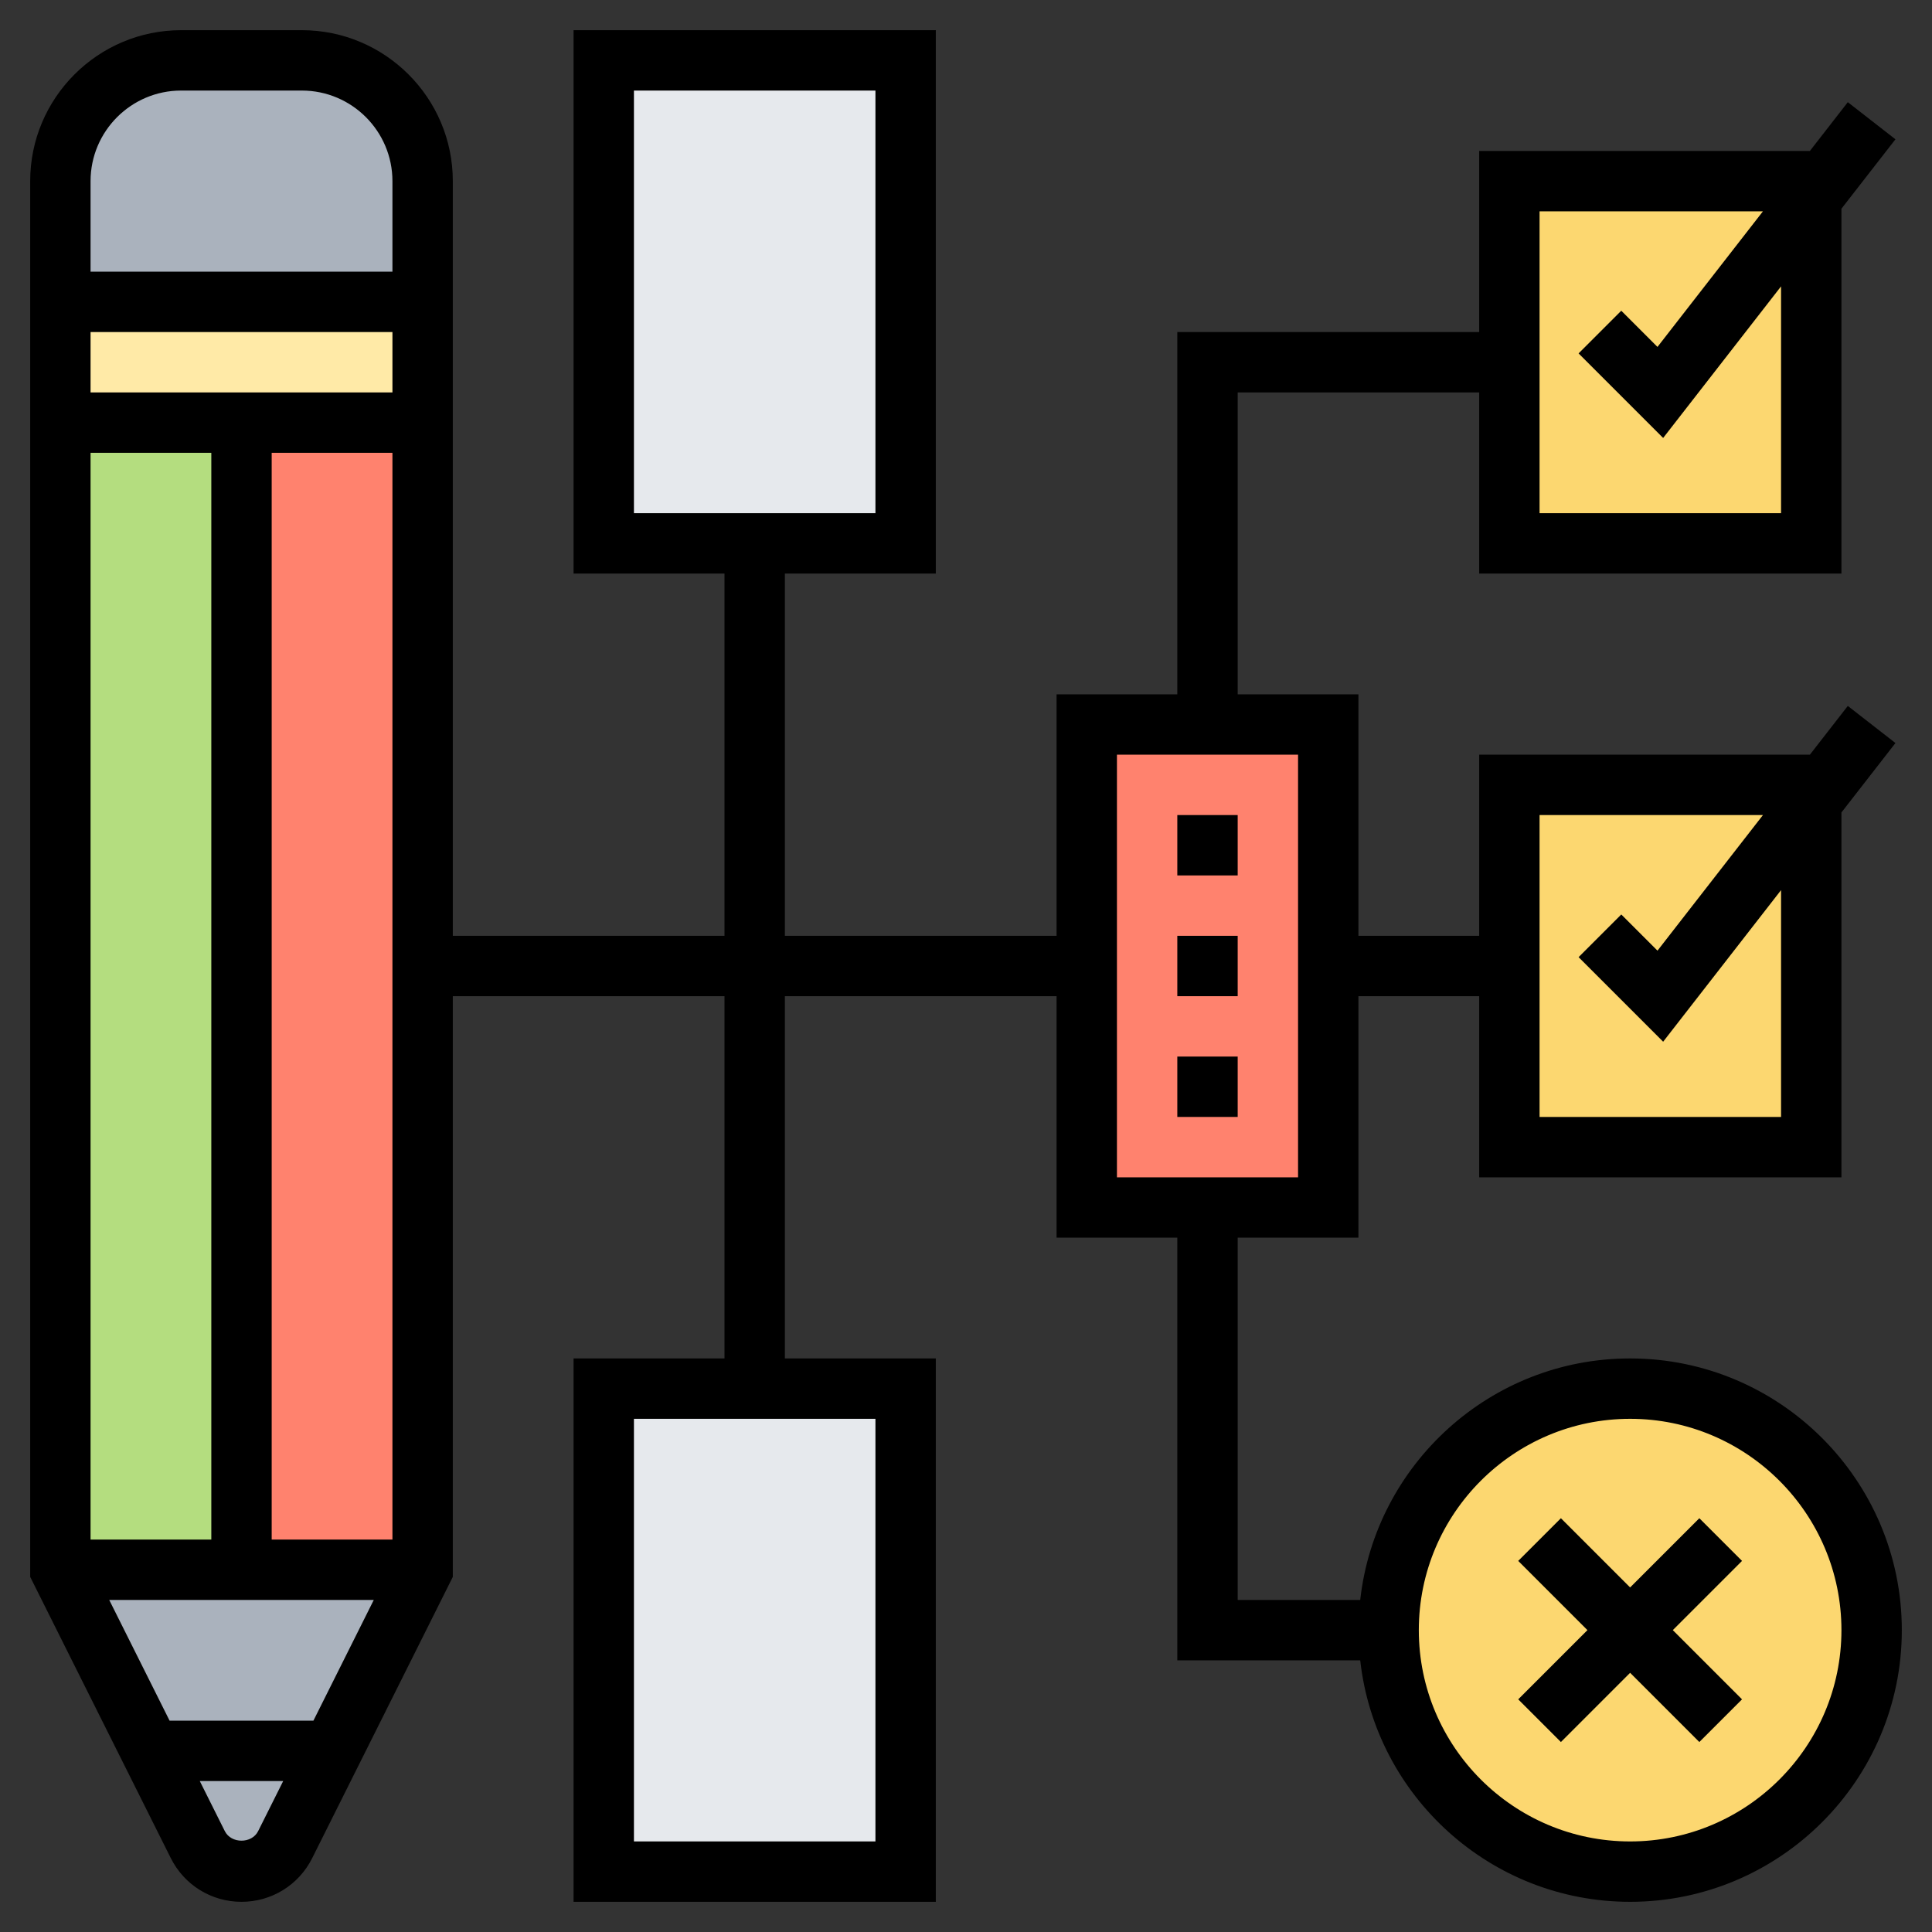 <svg id="_x33_0" enable-background="new 0 0 64 64" height="512" viewBox="0 0 64 64" width="512" xmlns="http://www.w3.org/2000/svg"><rect x="0" y="0" width="64" height="64" fill="#333333" stroke="none"/><g><g><g><path d="m30 46v16h-10v-16h5z" fill="#e6e9ed"/></g><g><path d="m30 2v16h-5-5v-16z" fill="#e6e9ed"/></g><g><path d="m40 24h4v8 8h-4-4v-8-8z" fill="#ff826e"/></g><g><path d="m60 6.57v11.43h-10v-6-6h10z" fill="#fcd770"/></g><g><path d="m60 26.57v11.43h-10v-6-6h10z" fill="#fcd770"/></g><g><circle cx="54" cy="54" fill="#fcd770" r="8"/></g><g><path d="m2 14h6v38h-6z" fill="#b4dd7f"/></g><g><path d="m14 32v20h-6v-38h6z" fill="#ff826e"/></g><g><path d="m14 6v4h-12v-4c0-2.21 1.79-4 4-4h4c2.21 0 4 1.79 4 4z" fill="#aab2bd"/></g><g><path d="m14 10v4h-6-6v-4z" fill="#ffeaa7"/></g><g><path d="m11 58-1.55 3.11c-.28.54-.84.89-1.45.89s-1.17-.35-1.45-.89l-1.55-3.11z" fill="#aab2bd"/></g><g><path d="m14 52-3 6h-6l-3-6h6z" fill="#aab2bd"/></g></g><g><path d="m56.293 50.293-2.293 2.293-2.293-2.293-1.414 1.414 2.293 2.293-2.293 2.293 1.414 1.414 2.293-2.293 2.293 2.293 1.414-1.414-2.293-2.293 2.293-2.293z"/><path d="m54 45c-4.625 0-8.442 3.507-8.941 8h-4.059v-12h4v-8h4v6h12v-12.086l1.789-2.3-1.578-1.229-1.256 1.615h-10.955v6h-4v-8h-4v-10h8v6h12v-12.086l1.789-2.3-1.578-1.229-1.256 1.615h-10.955v6h-10v12h-4v8h-9v-12h5v-18h-12v18h5v12h-9v-25c0-2.757-2.243-5-5-5h-4c-2.757 0-5 2.243-5 5v46.236l4.658 9.317c.447.892 1.345 1.447 2.342 1.447s1.895-.555 2.342-1.447l4.658-9.317v-19.236h9v12h-5v18h12v-18h-5v-12h9v8h4v14h6.059c.499 4.493 4.316 8 8.941 8 4.963 0 9-4.037 9-9s-4.037-9-9-9zm-3-18h7.4l-3.494 4.492-1.199-1.199-1.414 1.414 2.801 2.801 3.906-5.022v7.514h-8zm0-20h7.4l-3.494 4.492-1.199-1.199-1.414 1.414 2.801 2.801 3.906-5.022v7.514h-8zm-30-4h8v14h-8zm-17.382 50h8.764l-2 4h-4.764zm9.382-40h-10v-2h10zm-6 2v36h-4v-36zm2 36v-36h4v36zm-3-48h4c1.654 0 3 1.346 3 3v3h-10v-3c0-1.654 1.346-3 3-3zm1.447 57.658-.829-1.658h2.763l-.829 1.657c-.21.424-.894.423-1.105.001zm21.553.342h-8v-14h8zm8-36h6v14h-6zm17 36c-3.859 0-7-3.141-7-7s3.141-7 7-7 7 3.141 7 7-3.141 7-7 7z"/><path d="m39 27h2v2h-2z"/><path d="m39 31h2v2h-2z"/><path d="m39 35h2v2h-2z"/></g></g></svg>